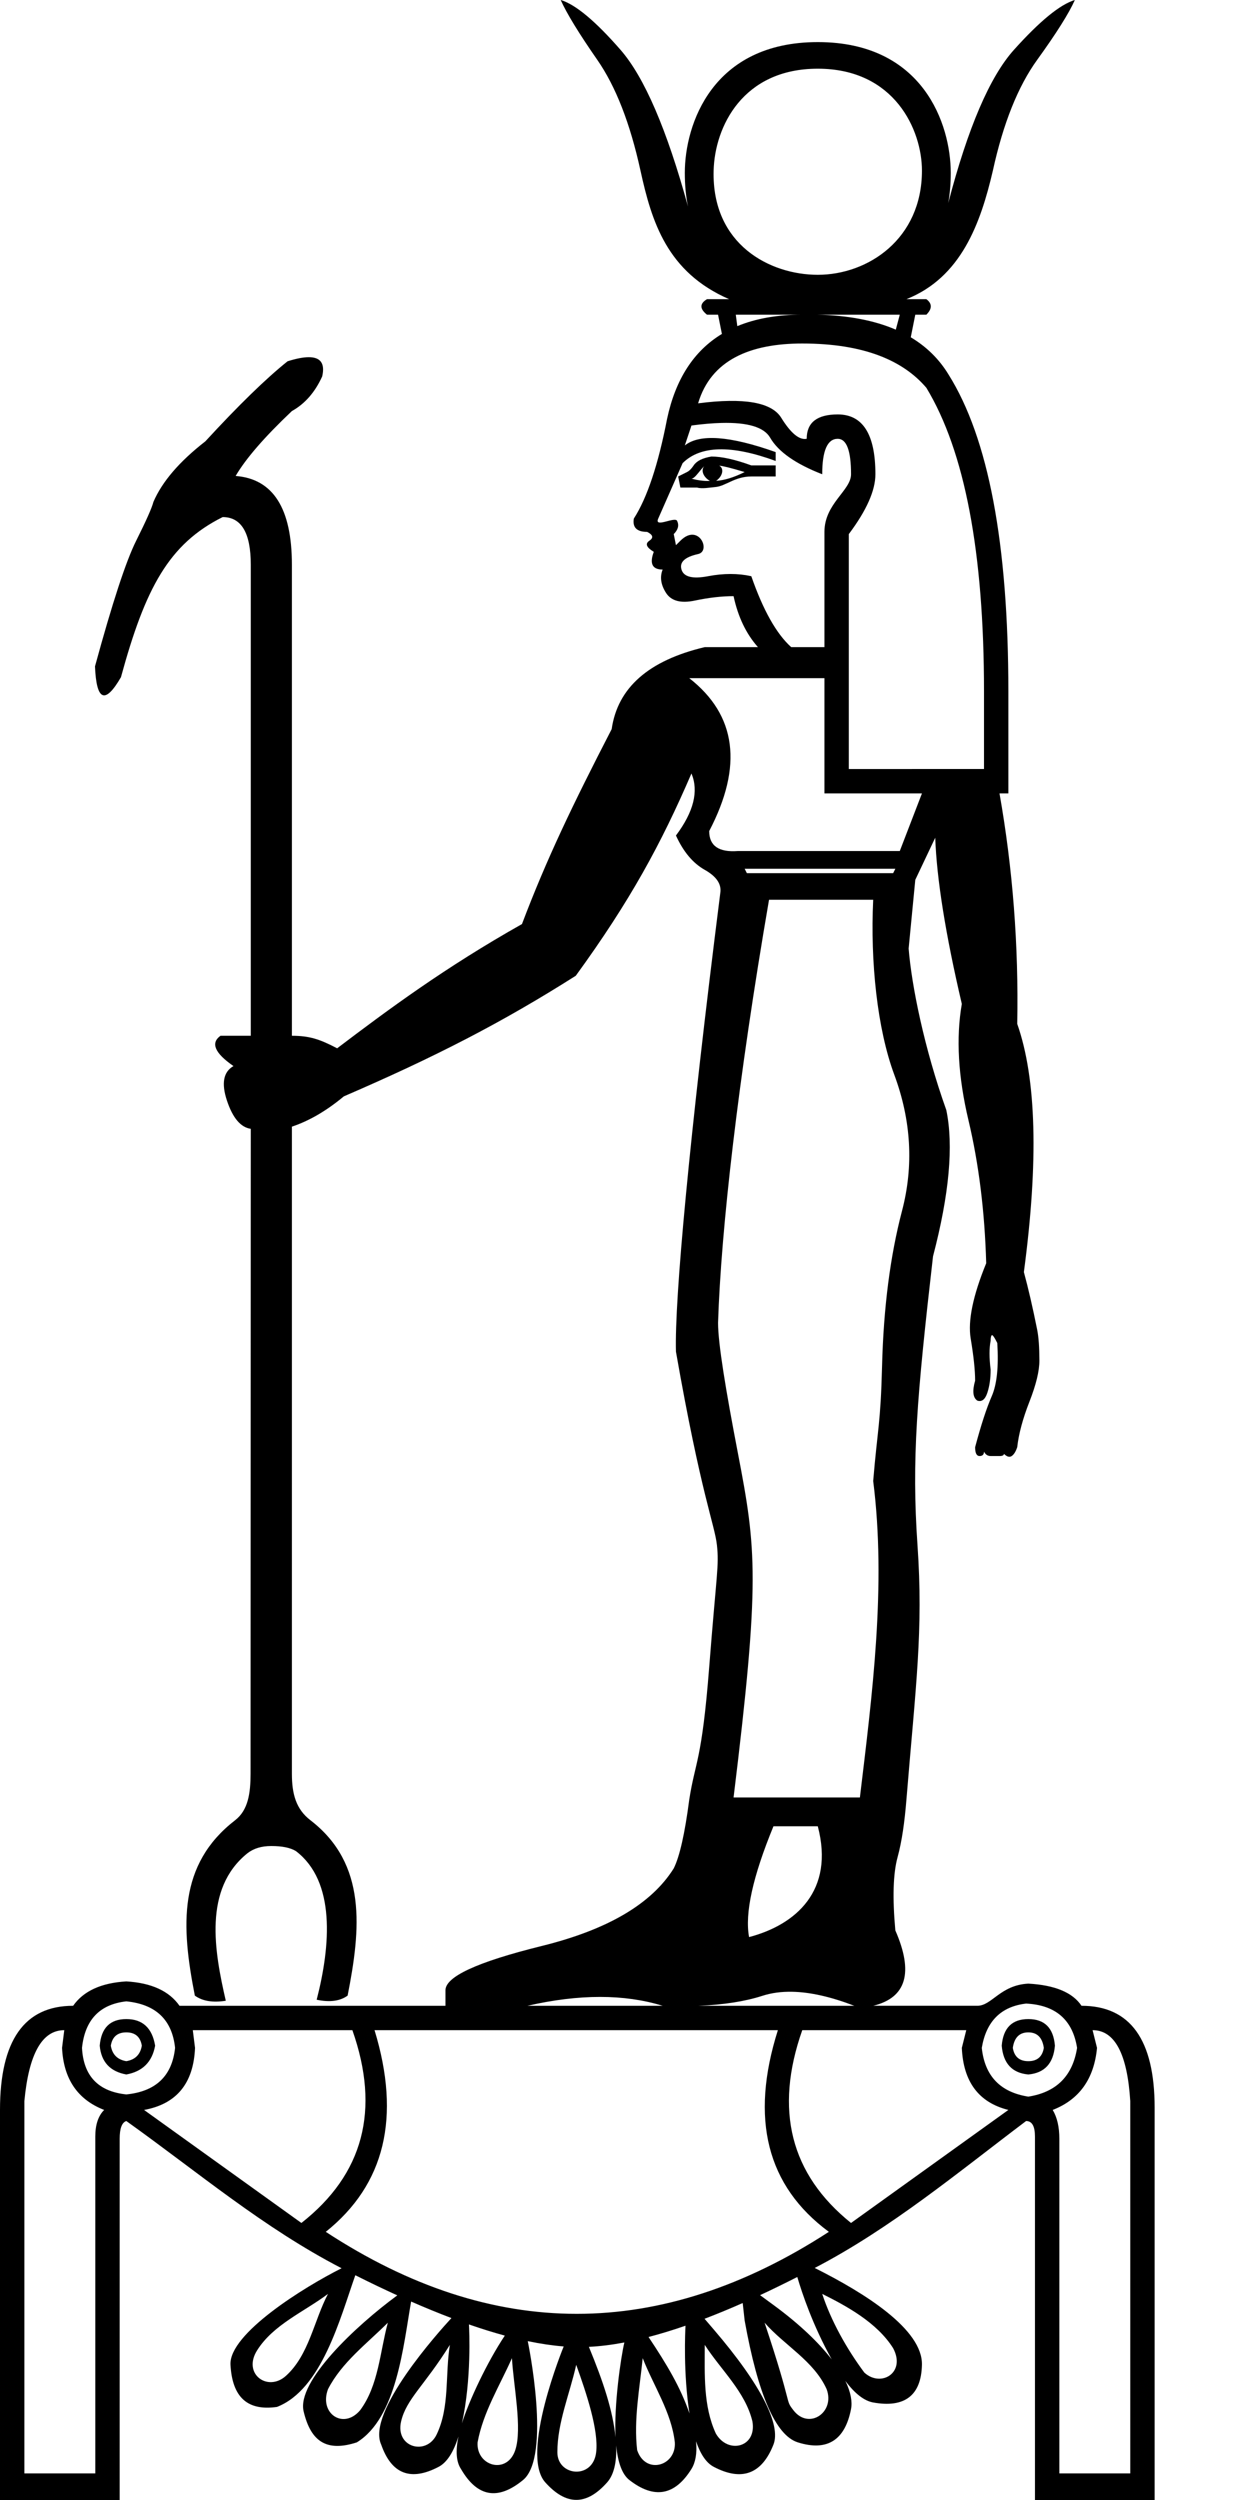 <?xml version="1.0" encoding="UTF-8" standalone="no"?>
<svg
   width="600"
   height="1200"
   id="svg2273"
   sodipodi:version="0.32"
   inkscape:version="1.4.2 (f4327f4, 2025-05-13)"
   sodipodi:docname="138AC.svg"
   inkscape:output_extension="org.inkscape.output.svg.inkscape"
   version="1.0"
   xmlns:inkscape="http://www.inkscape.org/namespaces/inkscape"
   xmlns:sodipodi="http://sodipodi.sourceforge.net/DTD/sodipodi-0.dtd"
   xmlns="http://www.w3.org/2000/svg"
   xmlns:svg="http://www.w3.org/2000/svg"
   xmlns:rdf="http://www.w3.org/1999/02/22-rdf-syntax-ns#"
   xmlns:cc="http://creativecommons.org/ns#"
   xmlns:dc="http://purl.org/dc/elements/1.1/">
  <defs
     id="defs2278" />
  <sodipodi:namedview
     inkscape:window-height="998"
     inkscape:window-width="1680"
     inkscape:pageshadow="2"
     inkscape:pageopacity="0.0"
     guidetolerance="10.0"
     gridtolerance="10.0"
     objecttolerance="10.0"
     borderopacity="1.0"
     bordercolor="#666666"
     pagecolor="#ffffff"
     id="base"
     height="18px"
     width="8.884px"
     inkscape:zoom="1.3539681"
     inkscape:cx="291.3658"
     inkscape:cy="382.94846"
     inkscape:window-x="-8"
     inkscape:window-y="-8"
     inkscape:current-layer="svg2273"
     inkscape:showpageshadow="2"
     inkscape:pagecheckerboard="0"
     inkscape:deskcolor="#d1d1d1"
     inkscape:window-maximized="1"
     showguides="true">
    <sodipodi:guide
       position="201.168,223.186"
       orientation="0,-1"
       id="guide1"
       inkscape:locked="false" />
  </sodipodi:namedview>
  <path
     id="path2"
     style="fill:#000000;stroke:none;stroke-width:56.329"
     d="m 269.138,-0.004 c 2.837,6.383 8.688,15.957 17.553,28.723 8.865,12.765 15.778,30.494 20.742,53.188 5.37,24.547 12.775,48.761 42.553,61.699 h -10.639 c -3.546,2.128 -3.546,4.611 0,7.447 h 5.318 l 1.848,9.234 c -13.499,8.169 -22.271,21.757 -26.315,40.764 -4.255,21.985 -9.574,37.941 -15.957,47.869 -0.709,4.255 1.419,6.383 6.383,6.383 2.837,1.418 3.192,2.837 1.064,4.256 -2.128,1.418 -1.419,3.191 2.127,5.318 -2.127,5.673 -0.708,8.51 4.256,8.51 -1.418,3.546 -0.886,7.269 1.596,11.17 2.482,3.901 7.091,5.143 13.828,3.725 6.737,-1.419 12.944,-2.129 18.617,-2.129 2.128,9.929 6.028,18.084 11.701,24.467 h -25.531 c -26.949,6.383 -41.841,19.504 -44.678,39.361 -18.746,36.348 -31.192,62.214 -43.063,93.569 -36.897,20.815 -63.971,40.88 -88.717,59.639 -8.32,-4.379 -13.305,-6.018 -21.713,-6.018 V 271.046 c 0,-27.004 -9.001,-41.197 -27.004,-42.582 4.847,-8.309 13.848,-18.695 27.004,-31.158 6.232,-3.462 11.079,-9.003 14.541,-16.619 1.428,-6.188 -0.742,-9.266 -6.514,-9.236 -2.624,0.014 -5.992,0.669 -10.104,1.967 -10.386,8.309 -23.541,21.118 -39.467,38.428 -12.463,9.694 -20.775,19.388 -24.93,29.082 -0.692,2.77 -3.46,9.002 -8.307,18.695 -4.847,9.694 -11.425,29.774 -19.734,60.24 0.692,16.618 4.846,18.347 12.463,5.191 11.686,-42.849 23.013,-63.955 48.815,-76.856 9.001,0 13.504,7.615 13.504,22.848 v 226.126 h -14.541 c -4.847,3.462 -2.769,8.309 6.232,14.541 -4.847,2.77 -5.887,8.31 -3.117,16.619 2.77,8.309 6.579,12.81 11.426,13.502 l -0.105,309.563 c -0.003,9.248 -1.12,17.452 -7.402,22.307 -27.493,21.245 -25.93,50.756 -19.346,84.19 3.633,2.642 8.581,3.461 14.856,2.471 -5.415,-23.581 -10.927,-53.679 10.412,-70.817 2.972,-2.312 6.777,-3.455 11.4,-3.455 5.284,0 9.25,0.814 11.893,2.467 19.042,14.562 16.632,45.219 9.92,71.311 6.275,1.322 11.221,0.668 14.854,-1.973 6.282,-31.893 9.42,-63.2 -17.865,-84.192 -6.871,-5.286 -8.883,-12.536 -8.883,-22.307 V 540.793 c 8.309,-2.77 16.619,-7.615 24.928,-14.539 43.949,-18.968 75.917,-35.425 111.332,-57.889 26.055,-35.835 41.009,-63.373 55.528,-97.108 3.546,8.51 1.065,18.438 -7.445,29.785 3.546,7.801 8.155,13.297 13.828,16.488 5.673,3.191 8.156,6.915 7.447,11.17 -14.893,117.725 -21.985,195.267 -21.275,220.089 12.056,68.791 18.616,83.009 19.68,92.938 1.064,9.929 -0.177,13.163 -3.723,58.551 -3.546,45.388 -6.737,45.128 -9.574,63.567 -2.128,16.311 -4.611,27.303 -7.447,32.977 -10.638,17.021 -31.736,29.432 -63.295,37.233 -31.559,7.801 -46.274,14.853 -46.274,21.275 v 7.447 H 86.166 C 81.202,955.684 72.691,951.786 60.635,951.075 48.579,951.785 40.07,955.685 35.106,962.777 11.702,962.777 0,979.443 0,1012.775 V 1200 h 57.444 v -173.397 c 0,-4.964 1.064,-7.8 3.191,-8.51 34.47,24.614 65.721,51.21 103.332,70.668 -17.854,8.93 -54.162,31.441 -53.334,46.348 0.866,15.594 8.142,22.239 22.34,20.211 21.456,-8.372 30.263,-42.485 37.578,-63.209 6.947,3.487 13.666,6.708 20.156,9.666 -20.125,14.76 -48.339,41.438 -44.969,55.672 3.493,14.753 11.234,19.518 25.531,14.893 19.183,-11.781 22.338,-46.439 26.07,-67.598 6.707,2.94 13.157,5.581 19.352,7.928 -6.12,6.629 -40.858,45.269 -33.721,60.733 4.964,14.184 14.184,17.731 27.658,10.639 3.913,-2.107 7.058,-6.96 9.438,-14.559 -1.466,7.017 -1.066,12.225 1.199,15.623 7.801,13.475 17.714,15.227 29.787,5.318 13.696,-11.24 2.445,-65.936 2.27,-66.682 6.123,1.28 11.874,2.13 17.254,2.549 -0.124,0.301 -21.103,51.525 -8.887,65.197 10.046,11.243 19.808,11.303 29.787,0 3.044,-3.448 4.639,-9.344 4.277,-17.682 0.841,8.298 2.891,13.925 6.359,16.617 11.988,9.308 21.888,7.388 29.785,-5.318 1.875,-3.016 2.793,-7.439 2.193,-13.285 2.163,6.281 4.964,10.38 8.445,12.221 13.461,7.118 23.123,3.577 28.723,-10.637 3.62,-9.19 -5.439,-28.155 -28.723,-55.319 l -4.348,-5.072 c 5.875,-2.242 11.978,-4.761 18.311,-7.559 l 0.93,8.377 c 6.383,35.459 14.834,55.146 25.531,58.508 14.127,4.44 22.63,-1.077 25.531,-15.957 0.685,-3.511 -0.078,-8.118 -2.723,-13.557 4.707,6.31 9.184,9.614 13.359,10.365 14.921,2.686 23.073,-3.178 23.404,-18.084 0.378,-16.981 -27.317,-34.399 -51.469,-46.479 36.596,-19.047 68.633,-45.761 101.465,-70.537 2.837,0 4.256,2.481 4.256,7.445 V 1200 h 57.444 v -188.29 c 0,-32.623 -11.7,-48.934 -35.104,-48.934 -4.255,-6.383 -12.766,-9.928 -25.531,-10.639 -13.475,0.709 -17.482,10.639 -24.467,10.639 h -49.973 c 15.921,-3.895 19.459,-15.95 10.613,-36.168 -1.418,-15.602 -1.065,-27.305 1.062,-35.106 2.128,-7.801 3.386,-17.032 4.256,-27.658 4.512,-55.149 8.155,-80.983 5.318,-122.116 -2.837,-41.133 -0.354,-70.602 7.447,-138.684 7.801,-29.786 9.929,-53.189 6.383,-70.209 -10.638,-29.786 -16.666,-59.81 -18.084,-77.539 l 3.191,-32.979 9.574,-20.211 c 0.709,19.857 4.963,46.452 12.764,79.783 -2.837,16.311 -1.773,34.927 3.191,55.848 4.964,20.921 7.803,43.794 8.512,68.615 -6.383,15.602 -8.866,27.658 -7.447,36.168 1.419,8.51 2.127,15.247 2.127,20.211 -1.418,4.964 -1.063,8.156 1.064,9.574 2.128,0.709 3.723,-0.531 4.787,-3.723 1.064,-3.191 1.596,-6.915 1.596,-11.17 -0.709,-5.674 -0.709,-10.282 0,-13.828 0,-1.418 0.177,-2.306 0.531,-2.66 0.355,-0.355 1.242,0.886 2.66,3.723 0.709,11.347 -0.178,19.858 -2.66,25.531 -2.482,5.673 -5.142,13.829 -7.979,24.467 0,2.837 0.711,4.256 2.129,4.256 1.419,0 2.127,-0.711 2.127,-2.129 0.709,1.419 1.773,2.129 3.191,2.129 h 2.127 2.129 c 1.419,0 2.127,-0.356 2.127,-1.064 1.418,1.418 2.659,1.773 3.723,1.064 1.064,-0.709 1.951,-2.128 2.66,-4.256 0.709,-6.383 2.658,-13.651 5.85,-21.807 3.191,-8.156 4.787,-14.717 4.787,-19.682 0,-6.383 -0.354,-11.347 -1.063,-14.893 -2.128,-10.638 -4.255,-19.857 -6.383,-27.658 7.092,-53.189 6.028,-92.903 -3.191,-119.143 0.709,-37.587 -2.127,-74.465 -8.51,-110.633 h 4.254 v -48.936 c 0,-70.919 -9.573,-121.624 -28.721,-152.12 -4.477,-7.374 -10.52,-13.331 -18.127,-17.869 l 2.17,-10.854 h 5.318 c 2.837,-2.837 2.837,-5.32 0,-7.447 H 435.087 C 461.294,133.173 470.651,107.374 476.576,81.907 481.54,59.213 488.632,41.484 497.851,28.719 507.071,15.954 513.098,6.379 515.935,-0.004 508.843,2.124 499.092,10.103 486.681,23.932 475.089,36.849 464.579,61.367 455.152,97.487 c 0.807,-4.435 1.211,-9.273 1.211,-14.516 0,-23.201 -13.165,-62.764 -63.826,-62.764 -50.66,0 -63.826,39.561 -63.826,62.764 0,5.906 0.511,11.3 1.535,16.182 C 320.087,62.12 309.294,37.047 297.86,23.932 285.804,10.103 276.229,2.124 269.138,-0.004 Z m 123.399,32.977 c 36.948,0 49.998,29.535 49.998,48.934 0,32.84 -25.92,49.998 -49.998,49.998 -22.907,0 -50.91,-14.444 -49.998,-49.998 0.541,-21.111 14.014,-48.934 49.998,-48.934 z m -39.359,118.08 h 31.912 c -11.992,0 -22.384,1.832 -31.18,5.496 z m 38.938,0 h 39.781 l -1.916,7.186 c -10.33,-4.472 -22.952,-6.867 -37.865,-7.186 z m -7.025,13.83 c 29.804,0 48.53,8.285 59.572,21.275 18.439,30.495 27.658,79.073 27.658,145.737 v 37.233 H 407.429 V 256.368 c 8.51,-11.347 12.766,-20.922 12.766,-28.723 0,-19.148 -6.028,-28.721 -18.084,-28.721 -9.929,0 -14.893,3.9 -14.893,11.701 -3.546,0.709 -7.625,-2.659 -12.234,-10.105 -4.61,-7.447 -17.908,-9.753 -39.893,-6.916 6.156,-20.776 24.913,-28.721 49.998,-28.721 z m -38.861,38.129 c 12.699,-0.332 20.512,2.027 23.438,7.08 3.901,6.737 12.233,12.588 24.998,17.553 0,-11.347 2.483,-17.02 7.447,-17.02 4.255,0 6.383,5.673 6.383,17.02 0,7.801 -12.766,14.035 -12.766,27.658 v 55.317 h -15.957 c -7.092,-6.383 -13.475,-17.73 -19.148,-34.041 -6.383,-1.418 -13.298,-1.418 -20.744,0 -7.447,1.418 -11.7,0.355 -12.764,-3.191 -1.064,-3.546 1.594,-6.027 7.977,-7.445 6.383,-1.418 0.248,-15.141 -8.51,-6.383 l -2.127,2.127 c 5e-5,-1e-5 -0.356,-1.772 -1.064,-5.318 2.128,-2.128 2.659,-4.255 1.596,-6.383 -1.064,-2.128 -11.12,3.661 -9.041,-1.064 l 11.701,-26.594 c 8.51,-8.51 23.402,-8.866 44.678,-1.064 v -4.254 c -21.985,-7.801 -36.521,-8.865 -43.613,-3.191 l 3.189,-9.574 c 5.319,-0.709 10.095,-1.12 14.328,-1.23 z m -4.754,16.123 c -4.255,0.709 -7.091,2.128 -8.51,4.256 -1.418,2.128 -2.557,2.874 -3.191,3.191 l -4.254,2.127 1.062,5.318 h 7.979 c 2.482,0.709 5.981,0.003 8.893,-0.262 4.944,-0.449 9.241,-5.057 17.17,-5.057 h 11.701 v -5.318 h -11.701 c -7.801,-2.837 -14.184,-4.256 -19.148,-4.256 z m 3.727,4.389 c 1.587,0.085 5.436,1.02 12.23,3.059 -5.145,2.573 -9.707,3.977 -13.686,4.217 3.373,-2.395 3.825,-6.087 1.455,-7.275 z m -7.193,0.189 c -1.954,2.595 0.249,5.765 2.758,7.123 -3.013,0.178 -5.948,-0.352 -8.865,-1.063 0.709,0 1.773,-0.887 3.191,-2.66 1.296,-1.62 2.212,-2.669 2.916,-3.4 z m -7.17,101.801 h 64.891 v 55.317 h 46.807 l -10.639,27.658 h -77.656 c -9.219,0.709 -13.828,-2.482 -13.828,-9.574 16.311,-31.204 13.12,-55.671 -9.574,-73.401 z m 26.594,91.485 h 72.338 l -1.064,2.127 h -70.209 z m 11.701,14.893 h 49.998 c -1.418,29.786 1.95,61.939 10.105,83.924 8.156,21.985 9.398,43.792 3.725,65.422 -5.673,21.63 -8.865,46.452 -9.574,74.465 -0.709,28.013 -2.128,29.645 -4.256,55.176 6.383,50.352 -0.5,102.879 -6.383,151.901 h -60.635 c 12.765,-104.251 10.963,-119.071 2.098,-165.168 -5.847,-30.404 -9.545,-52.724 -9.545,-62.653 1.418,-44.679 9.574,-116.546 24.467,-203.067 z m 2.129,444.718 h 21.275 c 8.144,30.946 -10.557,47.289 -32.977,53.19 -2.128,-11.347 1.773,-29.077 11.701,-53.19 z m 8.963,79.438 c 8.689,0.167 18.635,2.411 29.84,6.729 h -74.78 c 12.089,-0.491 22.308,-2.086 30.656,-4.787 4.308,-1.394 9.07,-2.042 14.283,-1.941 z m -92.205,2.473 c 10.815,0 20.833,1.419 30.053,4.256 h -64.891 c 12.411,-2.837 24.023,-4.256 34.838,-4.256 z M 60.635,960.648 c 14.184,1.418 21.986,8.865 23.404,22.34 -1.418,13.475 -9.221,20.921 -23.404,22.34 -13.475,-1.418 -20.566,-8.865 -21.275,-22.34 1.418,-13.475 8.51,-20.921 21.275,-22.34 z m 431.896,1.064 c 14.184,0.709 22.341,7.801 24.469,21.275 -2.128,13.475 -9.93,21.275 -23.404,23.402 -13.475,-2.127 -20.922,-9.928 -22.34,-23.402 2.128,-12.765 9.219,-19.857 21.275,-21.275 z m -431.896,7.447 c -7.801,0 -12.056,4.255 -12.766,12.766 0.709,7.801 4.965,12.409 12.766,13.828 7.801,-1.419 12.412,-6.027 13.83,-13.828 -1.418,-8.51 -6.029,-12.766 -13.83,-12.766 z m 432.96,0 c -7.801,0 -12.057,4.253 -12.766,12.764 0.709,8.51 4.965,13.12 12.766,13.83 7.801,-0.709 12.057,-5.32 12.766,-13.83 -0.709,-8.51 -4.965,-12.764 -12.766,-12.764 z m -462.746,5.318 -1.064,8.51 c 0.709,14.893 7.448,24.823 20.213,29.787 -2.837,2.837 -4.256,7.09 -4.256,12.764 v 161.696 H 11.701 v -178.715 c 2.128,-22.694 8.511,-34.041 19.148,-34.041 z m 61.699,0 h 76.592 c 13.475,38.296 5.319,69.146 -24.467,92.549 L 69.147,1012.775 c 15.602,-2.837 23.758,-12.767 24.467,-29.787 z m 87.231,0 h 193.608 c -13.475,42.551 -5.319,74.82 24.467,96.805 -80.848,52.48 -161.341,52.48 -241.479,0 28.368,-22.694 36.17,-54.963 23.404,-96.805 z m 205.309,0 h 78.721 l -2.129,8.51 c 0.709,16.311 8.156,26.24 22.34,29.785 l -75.528,54.254 c -29.077,-23.403 -36.879,-54.253 -23.404,-92.549 z m 139.356,0 c 10.638,0 16.666,11.347 18.084,34.041 v 178.715 H 508.488 V 1026.603 c 0,-5.674 -1.064,-10.284 -3.191,-13.83 12.765,-4.964 19.857,-14.892 21.275,-29.785 z m -463.81,1.064 c 4.255,0 6.738,2.126 7.447,6.381 -0.709,4.255 -3.192,6.737 -7.447,7.447 -4.255,-0.71 -6.736,-3.192 -7.445,-7.447 0.709,-4.255 3.19,-6.381 7.445,-6.381 z m 432.96,0 c 4.255,0 6.738,2.481 7.447,7.445 -0.709,4.255 -3.192,6.383 -7.447,6.383 -4.255,0 -6.736,-2.128 -7.445,-6.383 0.709,-4.965 3.19,-7.445 7.445,-7.445 z M 382.704,1092.961 c 2.286,7.771 7.393,23.114 16.529,39.567 -6.084,-7.897 -15.249,-16.81 -27.973,-26.141 l -6.426,-4.711 c 5.778,-2.687 11.734,-5.593 17.869,-8.715 z m -225.264,8.107 c -6.774,12.874 -9.116,29.352 -20.211,39.359 -8.711,7.857 -20.937,-0.927 -13.83,-12.232 7.808,-12.422 22.46,-18.44 34.041,-27.127 z m 237.223,0 c 11.349,5.67 26.24,13.636 34.041,26.063 6.29,11.794 -5.852,19.013 -13.828,11.701 -8.514,-11.409 -16.056,-25.021 -20.213,-37.764 z m -208.501,13.828 c -3.804,13.977 -4.421,30.064 -13.297,42.02 -8.039,9.5 -19.804,1.569 -15.426,-10.105 6.589,-12.858 18.635,-21.826 28.723,-31.914 z m 180.842,0 c 9.52,10.894 23.691,18.344 29.785,31.914 4.163,11.1 -8.538,19.747 -15.955,10.105 -4.229,-5.498 0.048,-0.384 -13.83,-42.02 z m -141.911,0.832 c 6,2.088 11.741,3.875 17.221,5.362 -8.483,12.72 -17.229,31.335 -20.598,42.139 4.702,-21.175 3.526,-44.828 3.377,-47.5 z m 103.948,0.617 c -0.16,2.898 -1.102,22.99 1.916,42.141 -4.334,-12.622 -10.848,-23.509 -19.658,-36.725 5.638,-1.47 11.553,-3.276 17.742,-5.416 z m -29.35,8.043 c -1.718,7.309 -5.01,30.005 -4.229,45.52 -1.344,-12.945 -5.819,-26.477 -12.793,-43.42 5.308,-0.256 10.982,-0.956 17.022,-2.1 z m -83.744,1.147 c -2.352,14.251 0.031,29.793 -6.383,43.084 -4.939,10.235 -19.98,6.197 -17.02,-6.383 2.528,-10.742 11.034,-16.912 23.402,-36.701 z m 122.334,0 c 7.723,12.015 19.436,22.438 22.873,36.701 2.222,12.592 -11.799,15.919 -17.553,5.85 -6.083,-13.205 -5.32,-28.3 -5.32,-42.551 z m -92.549,6.383 c 0.739,13.116 5.035,33.828 1.596,44.147 -3.989,11.967 -18.796,7.668 -18.084,-3.723 2.62,-14.401 10.589,-27.146 16.488,-40.424 z m 62.764,0 c 5.229,13.33 13.796,25.961 15.426,40.424 0.712,11.392 -14.099,15.684 -18.086,3.723 -1.715,-14.59 1.198,-29.531 2.66,-44.147 z m -31.914,3.191 c 4.951,13.774 10.826,31.38 9.574,42.02 -1.553,13.203 -18.59,11.479 -18.615,0 -0.031,-14.234 5.938,-28.05 9.041,-42.02 z"
     sodipodi:nodetypes="cssccccccccscccccccccccscccscccscccscccsccscccscccsscccccsccssccssccccsccsccssccssccccccsccsscsscssscccsscssccsccsccsccsssccccccscccccccscscscscscccsscccccsccccccsscscssscscsssssccccccccscscccsscscssscssscccssssccsccccccscssccccscccccccccccsccccccccccccccccssscccsccccccsccsssccsccccccccccscccsscccscccscccccccccccccccccccccccccscccscccsscscsccccccssccssccssccssccccccccccccccssccssccssccssccssc" />
</svg>
